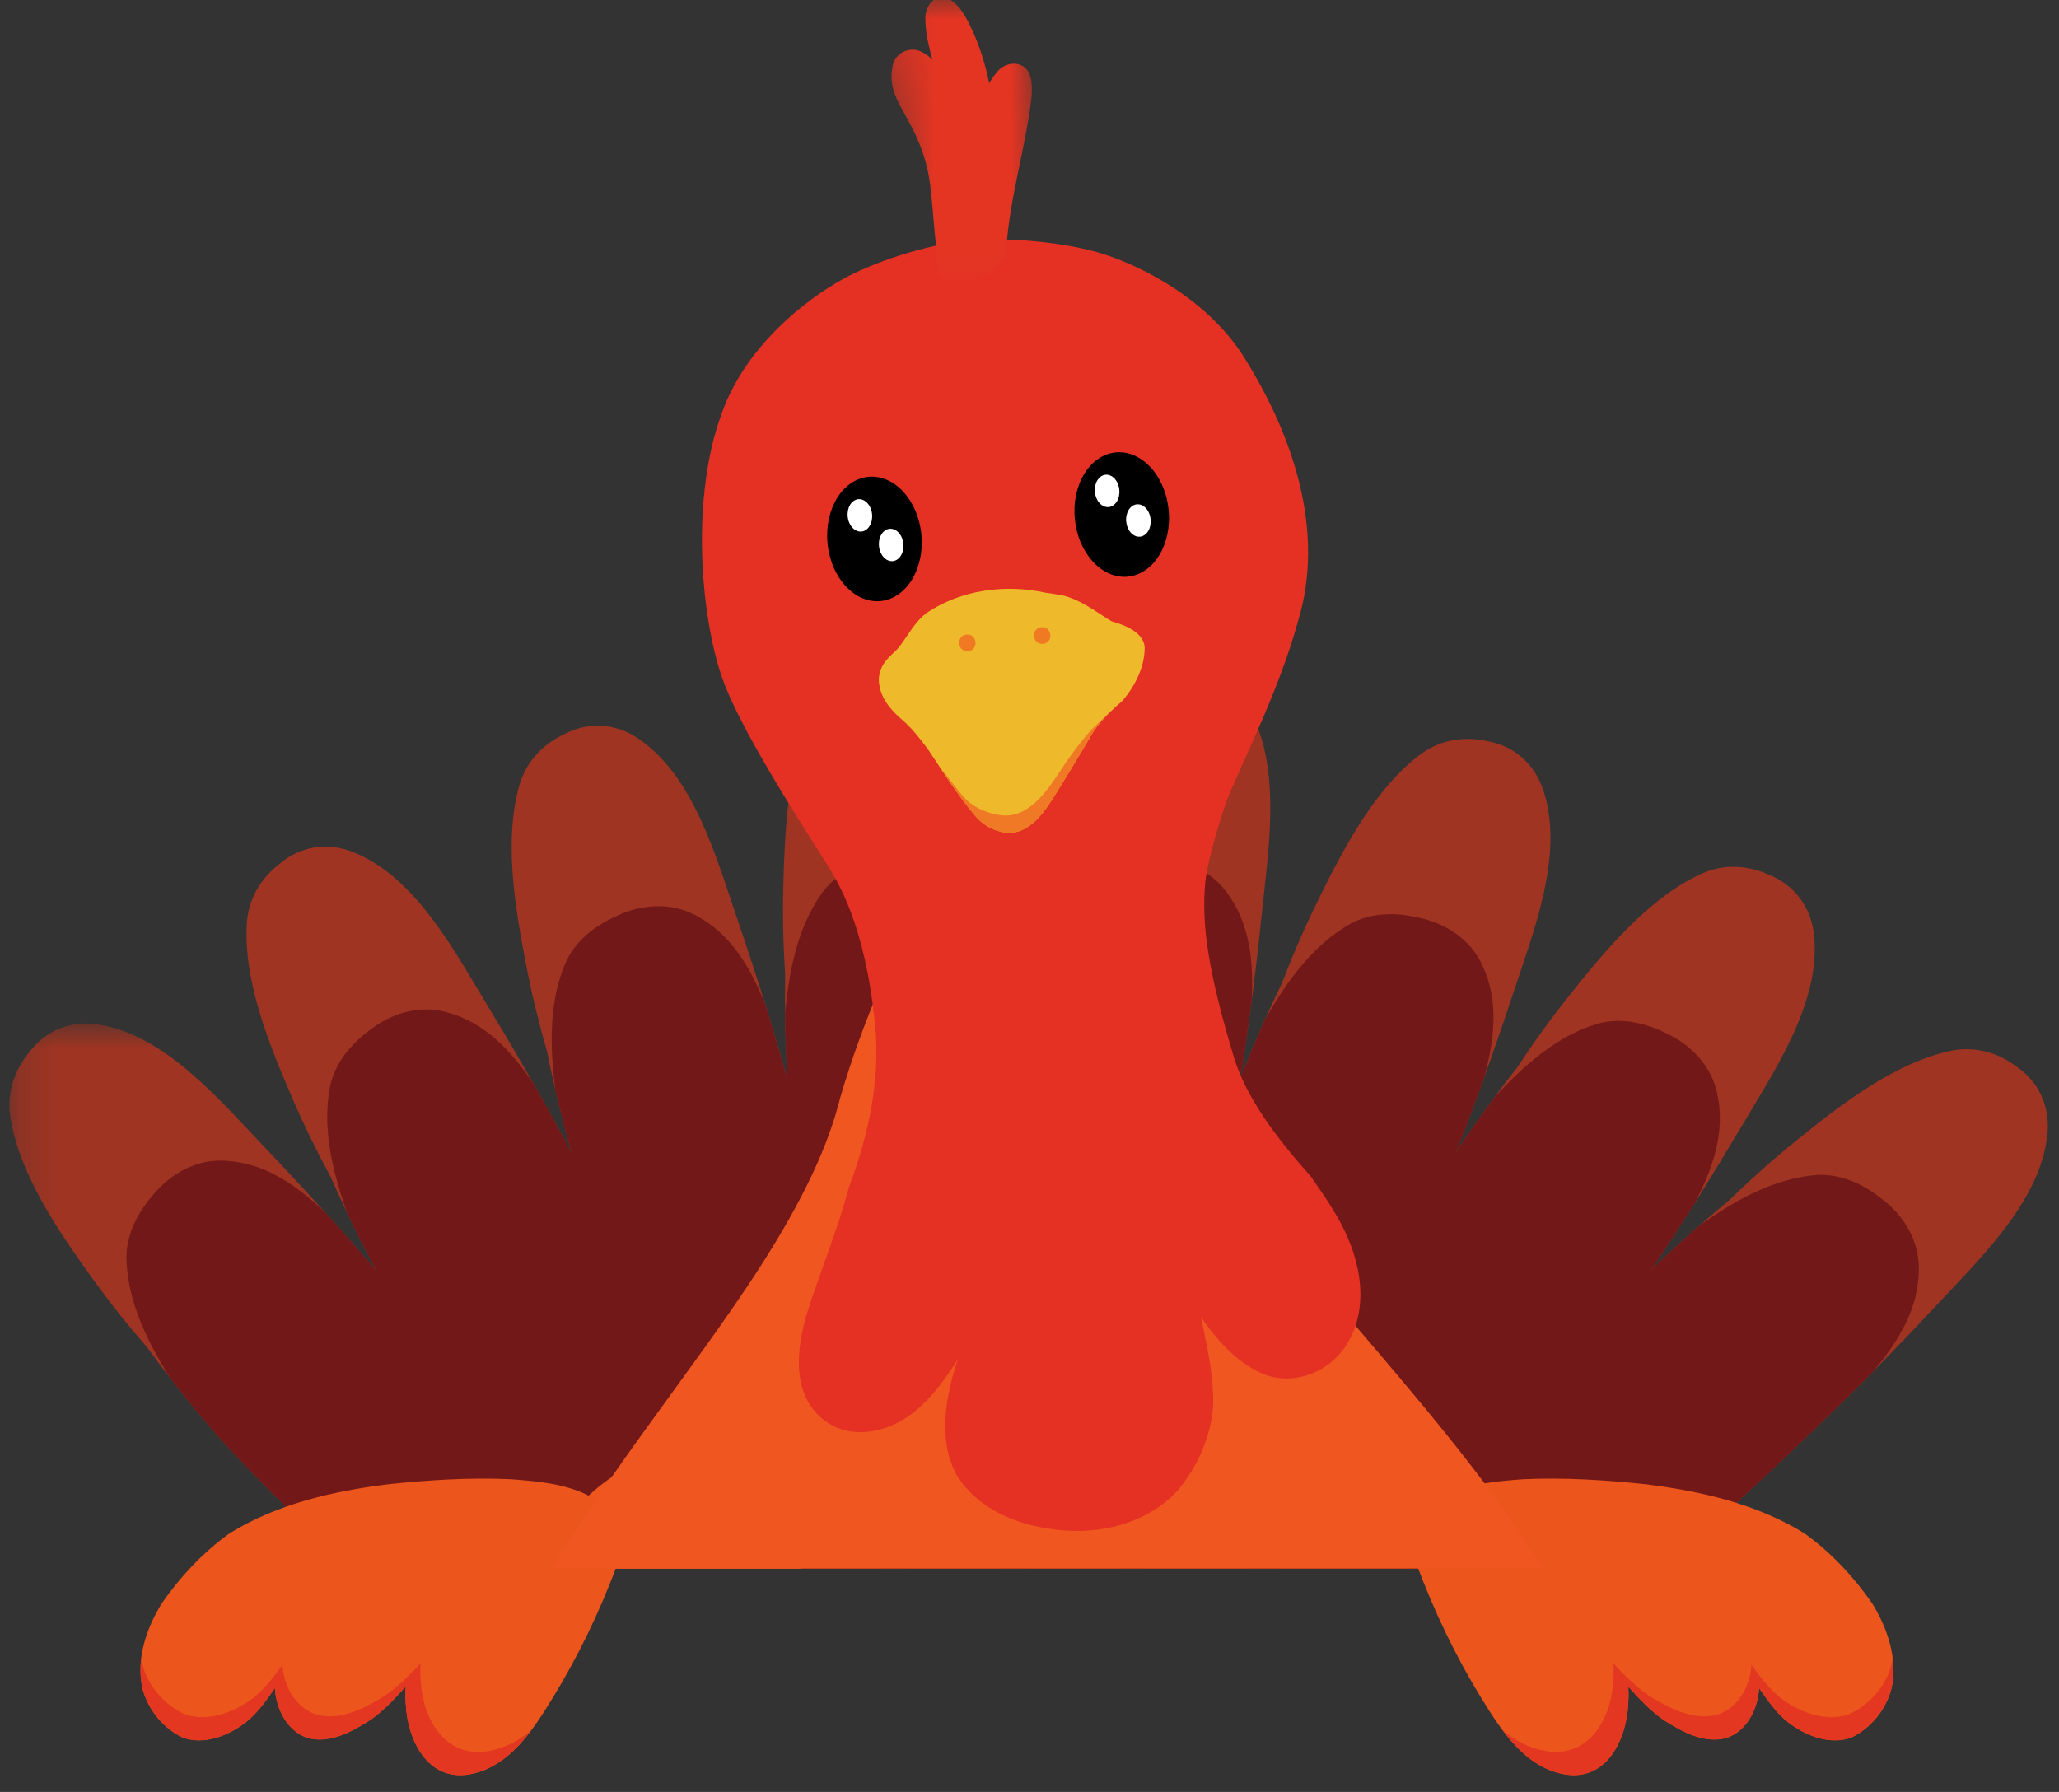 <svg width="54" height="47" viewBox="0 0 54 47" fill="none" xmlns="http://www.w3.org/2000/svg">
    <rect x="0" y="0" width="54" height="47" fill="#333333" stroke="none"/>
    <g clip-path="url(#clip0_1558_12020)">
      <mask id="mask0_1558_12020" style="mask-type: luminance" maskUnits="userSpaceOnUse" x="0" y="26" width="17" height="16">
        <path d="M0.17 26.757H16.378V41.309H0.17V26.757Z" fill="white"></path>
      </mask>
      <g mask="url(#mask0_1558_12020)">
        <path d="M16.226 41.142H9.201C8.037 40.076 6.912 38.967 5.84 37.808C5.362 37.266 4.902 36.71 4.462 36.142C4.458 36.14 4.455 36.136 4.455 36.131C4.248 35.866 4.046 35.597 3.847 35.326C3.336 34.737 2.85 34.125 2.392 33.487C1.447 32.176 0.484 30.729 0.265 29.26C0.178 28.578 0.424 28.007 0.79 27.571C1.191 27.049 1.852 26.736 2.633 26.879C4.375 27.186 5.762 28.856 7.044 30.2C7.543 30.724 8.034 31.255 8.517 31.789C8.615 31.897 8.712 32.007 8.811 32.114C9.172 32.522 9.527 32.929 9.883 33.342C9.883 33.345 9.885 33.345 9.885 33.345C11.403 35.112 12.862 36.929 14.319 38.742C14.558 39.027 14.79 39.316 15.02 39.602C15.1 39.7 15.177 39.8 15.257 39.897C15.584 40.312 15.909 40.725 16.226 41.142Z" fill="#9F3422"></path>
      </g>
      <path d="M15.227 41.141C15.085 40.962 14.945 40.783 14.804 40.599C14.67 40.428 14.538 40.257 14.408 40.085C12.855 38.059 11.391 35.948 10.094 33.732C10.02 33.602 9.95 33.472 9.883 33.343C9.883 33.343 9.881 33.343 9.881 33.341C9.608 32.835 9.348 32.322 9.103 31.804C9.098 31.802 9.098 31.798 9.098 31.793C8.952 31.492 8.813 31.184 8.677 30.878C8.305 30.192 7.959 29.488 7.65 28.766C7.008 27.281 6.374 25.661 6.476 24.178C6.537 23.491 6.9 22.987 7.352 22.642C7.855 22.219 8.566 22.057 9.299 22.365C10.934 23.04 11.931 24.969 12.897 26.561C13.272 27.179 13.637 27.802 13.994 28.43C14.068 28.555 14.14 28.685 14.209 28.812C14.476 29.287 14.74 29.767 14.995 30.246C16.029 32.162 17 34.11 17.965 36.057C18.035 36.196 18.103 36.332 18.17 36.471C18.43 36.976 18.683 37.481 18.926 37.985H18.928C19.443 39.041 19.93 40.092 20.411 41.14H15.227V41.141Z" fill="#9F3422"></path>
      <path d="M19.545 41.142C19.252 40.502 18.956 39.863 18.651 39.232C18.439 38.795 18.227 38.358 18.022 37.919C17.836 37.525 17.654 37.13 17.479 36.73C16.591 34.757 15.787 32.737 15.119 30.67C15.078 30.528 15.035 30.389 14.996 30.247C14.836 29.693 14.694 29.134 14.562 28.576C14.559 28.571 14.559 28.566 14.562 28.562C14.483 28.236 14.413 27.906 14.345 27.576C14.131 26.826 13.942 26.064 13.796 25.292C13.486 23.703 13.215 21.985 13.632 20.559C13.837 19.902 14.302 19.486 14.815 19.248C15.398 18.943 16.127 18.937 16.776 19.397C18.228 20.409 18.789 22.508 19.393 24.27C19.627 24.954 19.85 25.643 20.065 26.331C20.109 26.471 20.151 26.613 20.195 26.752C20.352 27.271 20.506 27.793 20.652 28.316C20.884 29.128 21.106 29.938 21.322 30.754C21.322 30.757 21.322 30.757 21.322 30.757V30.759C21.7 32.2 22.063 33.645 22.422 35.09C22.562 35.618 22.693 36.144 22.821 36.665C22.905 37.01 22.985 37.356 23.066 37.699C23.169 38.145 23.269 38.59 23.367 39.035C23.524 39.739 23.678 40.438 23.831 41.141H19.545V41.142Z" fill="#9F3422"></path>
      <path d="M26.954 41.142H23.025C22.788 40.055 22.556 38.967 22.3 37.887C22.244 37.652 22.186 37.416 22.131 37.181C21.689 35.3 21.305 33.392 21.021 31.466C21.017 31.442 21.012 31.418 21.009 31.391C20.878 30.52 20.768 29.644 20.683 28.764C20.672 28.615 20.661 28.466 20.653 28.317C20.618 27.743 20.596 27.171 20.59 26.597C20.587 26.595 20.59 26.591 20.592 26.586C20.585 26.25 20.587 25.913 20.592 25.576C20.542 24.796 20.522 24.013 20.544 23.228C20.562 22.502 20.592 21.751 20.682 21.027V21.026C20.682 21.026 20.685 21.026 20.682 21.023C20.796 20.133 21.004 19.287 21.397 18.567C21.739 17.971 22.28 17.664 22.835 17.543C23.03 17.489 23.233 17.467 23.434 17.48C23.89 17.506 24.349 17.705 24.717 18.112C25.554 19.018 25.856 20.348 26.033 21.698C26.056 21.852 26.073 22.004 26.09 22.158C26.14 22.59 26.179 23.022 26.229 23.436C26.31 24.155 26.382 24.875 26.443 25.595C26.457 25.741 26.468 25.887 26.478 26.032C26.521 26.576 26.559 27.119 26.592 27.665C26.738 29.993 26.804 32.325 26.872 34.655C26.959 36.688 26.954 38.651 26.954 40.61C26.951 40.787 26.951 40.965 26.954 41.142Z" fill="#9F3422"></path>
      <path d="M33.078 24.098C33.003 24.82 32.921 25.536 32.826 26.252C32.806 26.396 32.787 26.545 32.767 26.69C32.692 27.231 32.613 27.769 32.527 28.309C32.427 28.973 32.317 29.637 32.201 30.3C32.201 30.3 32.201 30.3 32.201 30.302C31.924 31.938 31.614 33.568 31.305 35.194C31.22 35.684 31.129 36.171 31.036 36.65C30.739 38.176 30.409 39.658 30.085 41.142H26.163C26.16 40.959 26.163 40.776 26.163 40.591C26.163 39.514 26.167 38.437 26.149 37.362C26.081 34.289 26.158 31.179 26.524 28.101C26.547 27.957 26.566 27.811 26.59 27.666C26.678 27.099 26.781 26.53 26.898 25.967C26.895 25.963 26.898 25.96 26.901 25.956C26.965 25.626 27.043 25.295 27.119 24.97C27.235 24.198 27.384 23.427 27.572 22.665C27.747 21.953 27.938 21.219 28.187 20.529C28.247 20.359 28.31 20.192 28.381 20.029C28.514 19.706 28.663 19.398 28.832 19.108C28.834 19.106 28.834 19.106 28.832 19.106C29 18.815 29.189 18.545 29.401 18.3C29.488 18.206 29.581 18.12 29.677 18.045C29.87 17.897 30.078 17.791 30.292 17.724C30.533 17.644 30.782 17.611 31.023 17.61C31.679 17.579 32.345 17.882 32.741 18.574C32.971 18.967 33.116 19.399 33.203 19.859C33.459 21.184 33.22 22.72 33.078 24.098Z" fill="#9F3422"></path>
      <path d="M39.628 26.223C39.401 26.909 39.166 27.594 38.92 28.271C38.87 28.41 38.82 28.548 38.77 28.685C38.581 29.198 38.389 29.708 38.189 30.216C37.519 31.955 36.8 33.674 36.072 35.386C35.888 35.817 35.706 36.247 35.522 36.677C35.331 37.141 35.138 37.599 34.943 38.052L34.941 38.054C34.492 39.088 34.032 40.101 33.568 41.105V41.106C33.563 41.12 33.557 41.131 33.552 41.141H29.275C29.461 40.298 29.65 39.458 29.829 38.615V38.613C29.895 38.302 29.958 37.992 30.022 37.682C30.067 37.448 30.113 37.222 30.163 36.989V36.982C30.235 36.623 30.309 36.267 30.388 35.91C30.826 33.879 31.348 31.859 31.987 29.875C31.985 29.873 31.987 29.873 31.987 29.873C32.11 29.486 32.237 29.102 32.37 28.72C32.421 28.581 32.473 28.445 32.526 28.309C32.733 27.769 32.956 27.236 33.19 26.712C33.19 26.708 33.192 26.706 33.197 26.703C33.331 26.393 33.474 26.09 33.62 25.786C33.9 25.058 34.21 24.339 34.557 23.635C35.268 22.182 36.088 20.648 37.28 19.766C37.837 19.368 38.458 19.319 39.012 19.44C39.659 19.553 40.242 19.993 40.483 20.751C41.029 22.443 40.212 24.454 39.628 26.223Z" fill="#9F3422"></path>
      <path d="M45.572 29.713C45.203 30.332 44.827 30.952 44.443 31.561C44.363 31.684 44.285 31.809 44.206 31.93C43.91 32.392 43.611 32.85 43.307 33.306C42.021 35.246 40.67 37.142 39.322 39.036C39.312 39.05 39.304 39.061 39.292 39.075C39.256 39.13 39.217 39.185 39.181 39.237C38.73 39.886 38.272 40.518 37.814 41.141H32.688C33.043 40.373 33.398 39.602 33.738 38.828C34.32 37.484 34.938 36.146 35.599 34.828C36.325 33.383 37.103 31.963 37.951 30.584C38.029 30.461 38.11 30.337 38.189 30.216C38.507 29.734 38.84 29.263 39.18 28.801C39.18 28.797 39.185 28.794 39.186 28.792C39.385 28.52 39.59 28.253 39.797 27.989C40.227 27.337 40.683 26.702 41.173 26.09C42.18 24.826 43.307 23.502 44.66 22.901C45.29 22.632 45.905 22.717 46.421 22.956C47.029 23.207 47.506 23.761 47.578 24.555C47.749 26.321 46.521 28.111 45.572 29.713Z" fill="#9F3422"></path>
      <path d="M53.691 29.798C53.481 31.561 51.897 33.041 50.629 34.402C50.137 34.93 49.636 35.451 49.13 35.964C49.027 36.066 48.925 36.172 48.821 36.276C47.147 37.951 45.405 39.553 43.654 41.141H36.831C36.93 41.011 37.026 40.881 37.12 40.752C37.637 40.035 38.168 39.322 38.716 38.618C38.718 38.609 38.725 38.6 38.736 38.592C40.066 36.863 41.48 35.186 42.999 33.608C43.103 33.508 43.204 33.406 43.309 33.307C43.724 32.904 44.149 32.516 44.582 32.134C44.582 32.13 44.586 32.13 44.591 32.128C44.843 31.905 45.101 31.691 45.358 31.474C45.916 30.93 46.499 30.409 47.111 29.916C48.362 28.898 49.747 27.853 51.197 27.554C51.871 27.43 52.454 27.645 52.905 27.989C53.444 28.361 53.79 29.005 53.691 29.798Z" fill="#9F3422"></path>
      <path d="M16.226 41.142H9.201C8.037 40.077 6.912 38.967 5.84 37.808C5.361 37.267 4.902 36.71 4.462 36.142C4.457 36.141 4.455 36.136 4.455 36.132C3.854 35.168 3.341 34.124 3.316 32.999C3.314 32.361 3.623 31.784 4.028 31.325C4.482 30.78 5.155 30.402 5.891 30.444C6.932 30.492 7.769 31.078 8.516 31.788C8.615 31.896 8.712 32.006 8.81 32.114C9.172 32.521 9.527 32.928 9.882 33.342C9.882 33.343 9.884 33.343 9.884 33.343C11.403 35.111 12.862 36.928 14.319 38.741C14.558 39.027 14.79 39.316 15.02 39.601C15.099 39.7 15.177 39.8 15.256 39.896C15.583 40.312 15.908 40.726 16.226 41.142Z" fill="#721818"></path>
      <path d="M15.227 41.141C15.085 40.962 14.945 40.783 14.804 40.599C14.67 40.428 14.538 40.256 14.408 40.085C12.855 38.059 11.391 35.948 10.093 33.732C10.02 33.602 9.95 33.472 9.883 33.343C9.883 33.343 9.881 33.343 9.881 33.341C9.608 32.835 9.348 32.322 9.103 31.804C9.098 31.802 9.098 31.798 9.098 31.793C8.72 30.723 8.442 29.593 8.658 28.489C8.792 27.864 9.217 27.369 9.713 27.007C10.271 26.574 11.01 26.349 11.719 26.55C12.725 26.82 13.417 27.572 13.996 28.429C14.068 28.555 14.141 28.685 14.21 28.812C14.477 29.287 14.74 29.767 14.996 30.245C16.031 32.162 17 34.11 17.966 36.056C18.036 36.196 18.104 36.331 18.171 36.471C18.431 36.976 18.683 37.481 18.927 37.984H18.929C19.444 39.041 19.931 40.092 20.412 41.14H15.227V41.141Z" fill="#721818"></path>
      <path d="M19.545 41.141C19.252 40.502 18.956 39.863 18.651 39.232C18.439 38.795 18.228 38.358 18.022 37.919C17.836 37.525 17.654 37.129 17.479 36.73C16.591 34.757 15.787 32.737 15.119 30.67C15.078 30.528 15.035 30.389 14.996 30.247C14.836 29.693 14.694 29.134 14.562 28.576C14.56 28.571 14.56 28.566 14.562 28.562C14.419 27.435 14.393 26.271 14.838 25.239C15.102 24.658 15.624 24.267 16.183 24.02C16.823 23.716 17.592 23.66 18.242 24.007C19.167 24.489 19.681 25.374 20.064 26.333C20.107 26.471 20.15 26.614 20.193 26.753C20.351 27.273 20.505 27.793 20.651 28.317C20.883 29.129 21.104 29.939 21.322 30.756C21.322 30.758 21.322 30.758 21.322 30.758V30.759C21.7 32.201 22.061 33.646 22.421 35.09C22.561 35.618 22.692 36.145 22.82 36.666C22.903 37.011 22.983 37.357 23.066 37.7C23.168 38.146 23.268 38.592 23.366 39.035C23.523 39.74 23.677 40.439 23.83 41.141H19.545Z" fill="#721818"></path>
      <path d="M26.954 41.141H23.025C22.788 40.055 22.556 38.967 22.3 37.886C22.244 37.652 22.186 37.416 22.131 37.181C21.689 35.299 21.305 33.391 21.021 31.466C21.017 31.441 21.012 31.417 21.009 31.391C20.878 30.52 20.768 29.643 20.683 28.763C20.672 28.615 20.661 28.466 20.653 28.317C20.618 27.743 20.596 27.171 20.59 26.597C20.587 26.595 20.59 26.59 20.592 26.586C20.692 25.454 20.918 24.31 21.573 23.4C21.624 23.332 21.68 23.268 21.738 23.208C22.115 22.819 22.63 22.602 23.149 22.5C23.837 22.341 24.602 22.451 25.162 22.931C25.962 23.602 26.275 24.577 26.442 25.596C26.455 25.741 26.467 25.888 26.477 26.033C26.52 26.577 26.558 27.119 26.59 27.666C26.736 29.994 26.803 32.326 26.871 34.657C26.958 36.689 26.952 38.652 26.952 40.61C26.951 40.786 26.951 40.965 26.954 41.141Z" fill="#721818"></path>
      <path d="M32.826 26.252C32.806 26.396 32.787 26.545 32.767 26.69C32.692 27.231 32.613 27.769 32.527 28.309C32.427 28.973 32.317 29.637 32.201 30.3C32.201 30.3 32.201 30.3 32.201 30.302C31.924 31.938 31.614 33.568 31.305 35.194C31.22 35.684 31.129 36.171 31.036 36.65C30.739 38.176 30.409 39.658 30.085 41.142H26.163C26.16 40.959 26.163 40.776 26.163 40.591C26.163 39.514 26.167 38.437 26.149 37.363C26.081 34.289 26.158 31.18 26.524 28.101C26.547 27.957 26.566 27.811 26.59 27.666C26.678 27.099 26.781 26.53 26.898 25.967C26.895 25.963 26.898 25.96 26.901 25.956C27.244 24.874 27.706 23.804 28.543 23.056C28.734 22.893 28.949 22.772 29.176 22.688C29.525 22.556 29.904 22.508 30.275 22.517C30.303 22.517 30.331 22.517 30.36 22.519C30.804 22.528 31.255 22.651 31.631 22.893C31.826 23.022 32.002 23.179 32.148 23.374C32.785 24.201 32.881 25.221 32.826 26.252Z" fill="#721818"></path>
      <path d="M38.922 28.271C38.871 28.411 38.821 28.548 38.771 28.686C38.583 29.198 38.39 29.708 38.19 30.217C37.521 31.955 36.801 33.674 36.073 35.386C35.889 35.818 35.707 36.248 35.523 36.678C35.332 37.142 35.14 37.599 34.945 38.052L34.942 38.055C34.494 39.088 34.033 40.101 33.569 41.105V41.107C33.564 41.12 33.558 41.132 33.553 41.142H29.276C29.463 40.298 29.651 39.458 29.83 38.615V38.613C29.896 38.302 29.96 37.992 30.023 37.682C30.069 37.449 30.115 37.222 30.163 36.989V36.982C30.236 36.623 30.311 36.267 30.389 35.91C30.827 33.879 31.349 31.86 31.989 29.875C31.986 29.873 31.989 29.873 31.989 29.873C32.111 29.486 32.239 29.103 32.371 28.721C32.422 28.581 32.475 28.445 32.527 28.309C32.735 27.769 32.957 27.236 33.191 26.713C33.191 26.708 33.193 26.706 33.198 26.703C33.763 25.718 34.444 24.776 35.42 24.227C35.98 23.925 36.634 23.929 37.228 24.075C37.918 24.221 38.567 24.641 38.876 25.314C39.321 26.26 39.195 27.276 38.922 28.271Z" fill="#721818"></path>
      <path d="M44.443 31.561C44.363 31.684 44.285 31.809 44.206 31.93C43.91 32.392 43.611 32.85 43.307 33.306C42.021 35.247 40.67 37.143 39.322 39.036C39.312 39.05 39.304 39.062 39.292 39.075C39.256 39.13 39.217 39.185 39.181 39.237C38.73 39.887 38.272 40.518 37.814 41.141H32.688C33.043 40.373 33.398 39.602 33.738 38.829C34.32 37.484 34.938 36.146 35.599 34.828C36.325 33.383 37.103 31.963 37.951 30.584C38.029 30.461 38.11 30.337 38.189 30.216C38.507 29.734 38.84 29.263 39.18 28.801C39.18 28.797 39.185 28.794 39.186 28.792C39.952 27.953 40.819 27.179 41.888 26.853C42.501 26.679 43.137 26.825 43.685 27.093C44.329 27.386 44.873 27.938 45.031 28.66C45.263 29.682 44.923 30.648 44.443 31.561Z" fill="#721818"></path>
      <path d="M50.324 33.259C50.333 34.304 49.796 35.175 49.13 35.964C49.027 36.067 48.925 36.172 48.821 36.276C47.147 37.951 45.405 39.553 43.654 41.141H36.831C36.93 41.011 37.026 40.881 37.12 40.752C37.637 40.035 38.168 39.322 38.716 38.618C38.718 38.609 38.725 38.6 38.736 38.592C40.066 36.863 41.48 35.186 42.999 33.609C43.103 33.508 43.204 33.406 43.309 33.307C43.724 32.904 44.149 32.516 44.582 32.134C44.582 32.13 44.586 32.13 44.591 32.128C45.518 31.474 46.531 30.904 47.645 30.819C48.28 30.782 48.87 31.059 49.348 31.441C49.912 31.862 50.324 32.518 50.324 33.259Z" fill="#721818"></path>
      <path d="M20.994 41.142H12.766C13.402 40.814 13.844 40.524 14.408 40.085C14.546 39.982 14.688 39.868 14.844 39.742C14.903 39.696 14.961 39.65 15.019 39.6C15.332 39.339 15.612 39.04 15.954 38.805C15.966 38.798 15.991 38.779 16.033 38.75C16.033 38.748 16.033 38.748 16.036 38.748C16.294 38.564 17.105 38.02 18.023 37.918C18.32 37.884 18.627 37.9 18.928 37.986H18.93C19.67 38.2 20.387 38.849 20.857 40.329C20.928 40.598 20.973 40.868 20.994 41.142Z" fill="#EE561E"></path>
      <path d="M28.512 17.338C28.346 17.31 28.121 17.294 28.009 17.442C27.924 17.525 27.908 17.671 28.054 17.781C28.26 17.899 28.284 17.927 28.364 18.043C28.723 18.684 28.923 19.242 29.049 20.043C29.101 20.331 29.114 21.099 29.051 21.59C28.993 22.036 29 22.55 29.325 22.896C29.485 23.054 29.741 23.076 29.938 22.977C30.195 22.853 30.341 22.591 30.438 22.335C30.592 21.886 30.663 21.41 30.676 20.937C30.647 19.559 30.015 17.67 28.512 17.338Z" fill="#EE5125"></path>
      <path d="M49.1 42.053C48.612 41.352 48.012 40.709 47.316 40.213C46.069 39.444 44.601 39.108 43.162 38.93C42.096 38.818 41.021 38.749 39.95 38.798C39.276 38.849 38.578 38.906 37.959 39.202C37.588 39.399 37.176 39.657 37.047 40.082C37.021 40.157 37.009 40.299 37.016 40.457C36.991 40.502 36.981 40.555 36.999 40.61C37.015 40.653 37.03 40.695 37.046 40.738C37.069 40.864 37.107 40.976 37.16 41.052C37.615 42.268 38.177 43.443 38.856 44.549C39.369 45.382 39.989 46.349 41.02 46.536C42.126 46.735 42.658 45.639 42.701 44.691C42.714 44.539 42.712 44.388 42.706 44.236C42.978 44.548 43.366 44.955 43.693 45.152C44.157 45.444 44.725 45.74 45.284 45.581C45.805 45.406 46.088 44.846 46.13 44.325C46.131 44.308 46.131 44.29 46.132 44.273C46.351 44.594 46.616 44.961 46.9 45.176C47.352 45.525 47.983 45.776 48.548 45.576C49.052 45.337 49.443 44.865 49.596 44.325C49.788 43.543 49.511 42.72 49.1 42.053Z" fill="#EC551C"></path>
      <path d="M49.635 43.476C49.623 43.557 49.611 43.638 49.59 43.717C49.43 44.257 49.016 44.729 48.484 44.968C47.888 45.169 47.222 44.918 46.742 44.568C46.445 44.353 46.163 43.986 45.933 43.665C45.932 43.683 45.933 43.7 45.931 43.717C45.886 44.238 45.587 44.799 45.038 44.973C44.447 45.132 43.847 44.836 43.357 44.544C43.012 44.347 42.602 43.94 42.314 43.628C42.321 43.78 42.323 43.931 42.308 44.083C42.265 45.031 41.704 46.127 40.534 45.928C40.094 45.852 39.726 45.648 39.405 45.377C39.82 45.931 40.327 46.409 41.02 46.536C42.127 46.735 42.658 45.639 42.701 44.691C42.714 44.539 42.712 44.388 42.706 44.236C42.978 44.548 43.366 44.954 43.693 45.151C44.157 45.444 44.725 45.74 45.284 45.581C45.805 45.406 46.088 44.846 46.13 44.325C46.131 44.308 46.131 44.29 46.132 44.273C46.351 44.594 46.616 44.961 46.9 45.176C47.352 45.525 47.983 45.776 48.548 45.576C49.052 45.337 49.443 44.865 49.596 44.325C49.664 44.043 49.671 43.757 49.635 43.476Z" fill="#E43722"></path>
      <path d="M4.243 42.053C4.731 41.352 5.331 40.709 6.027 40.213C7.275 39.444 8.742 39.108 10.181 38.93C11.247 38.818 12.322 38.749 13.393 38.798C14.068 38.849 14.765 38.906 15.384 39.202C15.755 39.399 16.167 39.657 16.297 40.082C16.322 40.157 16.334 40.299 16.328 40.457C16.352 40.502 16.362 40.555 16.344 40.61C16.328 40.653 16.313 40.695 16.297 40.738C16.274 40.864 16.236 40.976 16.183 41.052C15.728 42.268 15.166 43.443 14.486 44.549C13.974 45.382 13.354 46.349 12.323 46.536C11.217 46.735 10.685 45.639 10.642 44.691C10.63 44.539 10.631 44.388 10.637 44.236C10.365 44.548 9.977 44.955 9.65 45.152C9.185 45.444 8.618 45.74 8.059 45.581C7.539 45.406 7.255 44.846 7.213 44.325C7.213 44.308 7.213 44.29 7.211 44.273C6.992 44.594 6.727 44.961 6.444 45.176C5.991 45.525 5.361 45.776 4.795 45.576C4.291 45.337 3.901 44.865 3.747 44.325C3.554 43.543 3.831 42.72 4.243 42.053Z" fill="#EC551C"></path>
      <path d="M3.708 43.476C3.72 43.557 3.731 43.638 3.752 43.717C3.913 44.257 4.327 44.729 4.859 44.968C5.456 45.169 6.121 44.918 6.601 44.568C6.898 44.353 7.18 43.986 7.41 43.665C7.411 43.683 7.41 43.7 7.412 43.717C7.456 44.238 7.756 44.799 8.305 44.973C8.896 45.132 9.495 44.836 9.986 44.544C10.331 44.347 10.741 43.94 11.028 43.628C11.022 43.78 11.02 43.931 11.035 44.083C11.078 45.031 11.639 46.127 12.809 45.928C13.248 45.852 13.617 45.648 13.938 45.377C13.523 45.931 13.016 46.409 12.323 46.536C11.217 46.735 10.685 45.639 10.642 44.691C10.629 44.539 10.631 44.388 10.637 44.236C10.365 44.548 9.977 44.954 9.65 45.151C9.185 45.444 8.618 45.74 8.059 45.581C7.538 45.406 7.255 44.846 7.213 44.325C7.212 44.308 7.212 44.29 7.211 44.273C6.992 44.594 6.727 44.961 6.444 45.176C5.991 45.525 5.361 45.776 4.795 45.576C4.291 45.337 3.9 44.865 3.747 44.325C3.679 44.043 3.671 43.757 3.708 43.476Z" fill="#E43722"></path>
      <path fill-rule="evenodd" clip-rule="evenodd" d="M23.966 24C23.443 25.017 22.64 26.731 22.04 28.778C22.008 28.908 21.971 29.039 21.93 29.171C21.926 29.189 21.921 29.207 21.916 29.225C21.911 29.239 21.907 29.254 21.903 29.268C21.896 29.295 21.887 29.321 21.878 29.348C21.876 29.354 21.875 29.359 21.873 29.365C21.845 29.449 21.817 29.534 21.787 29.62C21.764 29.687 21.74 29.751 21.716 29.817C21.705 29.845 21.694 29.874 21.683 29.904C21.667 29.946 21.651 29.989 21.634 30.032C21.57 30.195 21.505 30.356 21.433 30.516C21.409 30.566 21.386 30.617 21.364 30.667C21.35 30.697 21.337 30.727 21.323 30.756V30.758V30.761C21.32 30.764 21.318 30.768 21.317 30.772C21.316 30.773 21.315 30.775 21.314 30.777C21.273 30.864 21.231 30.95 21.189 31.035C21.132 31.154 21.071 31.274 21.009 31.392C20.215 32.924 19.125 34.466 17.966 36.059C17.928 36.113 17.889 36.166 17.85 36.22C17.728 36.389 17.605 36.56 17.48 36.73C16.999 37.392 16.514 38.064 16.036 38.748C16.033 38.748 16.033 38.749 16.033 38.749C15.77 39.127 15.51 39.508 15.255 39.895C15.102 40.128 14.95 40.362 14.804 40.599C14.69 40.778 14.58 40.959 14.472 41.141H40.482C40.072 40.488 39.633 39.854 39.183 39.238C39.03 39.03 38.874 38.824 38.716 38.618C38.694 38.588 38.67 38.557 38.648 38.528C37.799 37.424 36.916 36.378 36.073 35.386C35.913 35.2 35.755 35.013 35.599 34.83C34.734 33.814 33.928 32.854 33.262 31.946C33.014 31.607 32.787 31.276 32.582 30.954C32.547 30.899 32.515 30.846 32.482 30.791C32.431 30.709 32.382 30.628 32.337 30.547C32.297 30.481 32.261 30.416 32.226 30.351C32.217 30.335 32.209 30.32 32.2 30.305V30.302C32.122 30.159 32.052 30.016 31.989 29.877C31.986 29.875 31.989 29.875 31.989 29.875C31.959 29.822 31.936 29.767 31.916 29.717C31.894 29.671 31.876 29.626 31.857 29.581C31.854 29.573 31.851 29.566 31.848 29.558C31.809 29.465 31.773 29.371 31.743 29.279C31.741 29.274 31.739 29.268 31.737 29.262C31.726 29.231 31.715 29.199 31.706 29.169C31.666 29.055 31.633 28.941 31.608 28.828C31.213 27.087 30.45 25.334 29.779 24H23.966Z" fill="#F05620"></path>
      <g id="black-friday-turkey-head">
        <path d="M31.612 23.123C31.498 24.281 31.711 25.57 32.358 27.721C32.659 28.724 33.394 29.757 34.373 30.85C34.646 31.246 34.927 31.638 35.152 32.062C35.692 33.052 35.946 34.341 35.276 35.331C34.825 35.996 33.949 36.338 33.181 36.056C32.522 35.813 31.927 35.187 31.494 34.531C31.653 35.294 31.829 36.054 31.818 36.834C31.77 37.663 31.41 38.475 30.875 39.105C30.016 40.022 28.683 40.296 27.478 40.089C26.56 39.956 25.614 39.522 25.105 38.712C24.614 37.863 24.777 36.803 25.04 35.904C25.064 35.821 25.093 35.737 25.12 35.648C24.761 36.223 24.362 36.771 23.805 37.16C23.102 37.636 22.147 37.764 21.486 37.141C20.77 36.473 20.902 35.362 21.145 34.504C21.521 33.311 21.971 32.257 22.267 31.134C22.805 29.693 23.088 28.279 22.95 26.882C22.687 24.221 21.962 23.101 21.63 22.577C20.925 21.467 19.389 19.078 18.938 17.775C18.37 16.138 18.114 13.038 18.928 10.843C19.539 9.114 21.086 7.881 22.129 7.307C22.872 6.898 24.241 6.422 25.369 6.31C26.499 6.199 28.025 6.384 28.866 6.641C30.004 6.991 31.758 7.905 32.696 9.482C33.925 11.477 34.754 13.952 34.046 16.281C33.576 17.984 32.77 19.603 32.271 20.752C32.085 21.181 31.675 22.511 31.612 23.123Z" fill="#E43124"></path>
        <path d="M30.02 16.979C30.026 17.485 29.767 17.99 29.448 18.371C29.448 18.371 29.437 18.378 29.421 18.396C29.316 18.486 29.217 18.575 29.125 18.666C29.102 18.687 29.08 18.706 29.06 18.726C28.873 18.919 28.713 19.11 28.597 19.32C28.581 19.347 28.567 19.369 28.556 19.393C28.234 19.929 27.916 20.469 27.578 20.993C27.31 21.415 26.915 21.907 26.362 21.837C26.062 21.793 25.784 21.642 25.587 21.412C25.505 21.314 25.424 21.214 25.346 21.114C25.273 21.02 25.201 20.922 25.13 20.825C24.977 20.612 24.827 20.393 24.683 20.172C24.681 20.172 24.681 20.171 24.681 20.171C24.565 19.994 24.447 19.815 24.329 19.64C24.084 19.32 23.926 19.116 23.705 18.918C23.422 18.677 23.139 18.386 23.069 18.004C23.013 17.777 23.075 17.54 23.215 17.355C23.396 17.126 23.461 17.126 23.598 16.948C23.825 16.648 24.003 16.299 24.31 16.071C25.212 15.467 26.375 15.313 27.429 15.548C27.525 15.557 27.627 15.577 27.7 15.588C28.268 15.644 28.84 16.123 29.159 16.299C29.311 16.344 29.993 16.521 30.02 16.979Z" fill="#EEBA2B"></path>
        <path d="M29.06 18.725C28.873 18.918 28.713 19.109 28.597 19.319C28.581 19.346 28.567 19.368 28.555 19.393C28.234 19.928 27.916 20.468 27.578 20.992C27.31 21.415 26.915 21.906 26.362 21.836C26.062 21.792 25.784 21.641 25.587 21.411C25.504 21.313 25.424 21.213 25.346 21.113C25.273 21.019 25.201 20.921 25.13 20.824C24.977 20.611 24.827 20.392 24.683 20.172C24.842 20.347 25.174 20.815 25.347 20.979C25.587 21.206 25.932 21.351 26.305 21.387C26.997 21.445 27.494 20.687 27.743 20.313C28.033 19.871 28.381 19.386 28.684 19.079C28.752 19.01 28.906 18.864 29.06 18.725Z" fill="#EF7924"></path>
        <path d="M27.311 16.45C27.596 16.422 27.639 16.858 27.355 16.887C27.069 16.914 27.027 16.479 27.311 16.45Z" fill="#F07923"></path>
        <path d="M25.348 16.643C25.633 16.616 25.676 17.051 25.392 17.08C25.106 17.107 25.064 16.672 25.348 16.643Z" fill="#F07923"></path>
        <path d="M24.164 14.014C24.175 14.121 24.177 14.227 24.172 14.334C24.166 14.441 24.154 14.545 24.132 14.646C24.111 14.749 24.082 14.846 24.047 14.94C24.01 15.033 23.967 15.121 23.918 15.202C23.868 15.283 23.813 15.356 23.751 15.423C23.69 15.489 23.624 15.546 23.553 15.595C23.483 15.642 23.409 15.681 23.332 15.71C23.255 15.738 23.176 15.757 23.095 15.765C23.014 15.773 22.933 15.77 22.852 15.757C22.771 15.744 22.691 15.72 22.612 15.688C22.534 15.654 22.458 15.611 22.385 15.558C22.311 15.505 22.243 15.443 22.178 15.374C22.113 15.304 22.054 15.226 22 15.142C21.947 15.057 21.899 14.968 21.859 14.871C21.818 14.776 21.785 14.676 21.759 14.573C21.733 14.469 21.714 14.364 21.704 14.257C21.693 14.151 21.691 14.043 21.696 13.937C21.702 13.83 21.714 13.727 21.735 13.624C21.757 13.523 21.785 13.425 21.821 13.332C21.858 13.238 21.901 13.151 21.95 13.069C22 12.988 22.055 12.914 22.117 12.848C22.178 12.783 22.244 12.725 22.314 12.677C22.385 12.629 22.459 12.59 22.536 12.561C22.613 12.533 22.692 12.514 22.773 12.506C22.854 12.498 22.935 12.501 23.016 12.514C23.097 12.527 23.177 12.55 23.256 12.584C23.334 12.617 23.41 12.661 23.483 12.713C23.556 12.766 23.625 12.827 23.69 12.898C23.754 12.967 23.813 13.045 23.868 13.13C23.921 13.214 23.968 13.304 24.009 13.399C24.05 13.496 24.083 13.595 24.109 13.698C24.135 13.802 24.154 13.907 24.164 14.014Z" fill="black"></path>
        <path d="M22.871 13.486C22.877 13.543 22.874 13.597 22.863 13.651C22.852 13.704 22.833 13.752 22.807 13.795C22.781 13.838 22.75 13.872 22.713 13.897C22.676 13.923 22.636 13.938 22.593 13.942C22.55 13.946 22.509 13.939 22.467 13.921C22.426 13.904 22.389 13.876 22.355 13.84C22.321 13.803 22.294 13.76 22.272 13.709C22.25 13.659 22.237 13.606 22.231 13.549C22.226 13.493 22.229 13.438 22.24 13.384C22.251 13.331 22.269 13.283 22.295 13.24C22.321 13.198 22.353 13.163 22.39 13.138C22.427 13.113 22.467 13.098 22.509 13.093C22.552 13.089 22.594 13.096 22.635 13.114C22.676 13.131 22.714 13.159 22.748 13.195C22.782 13.232 22.81 13.276 22.831 13.326C22.852 13.376 22.866 13.429 22.871 13.486Z" fill="white"></path>
        <path d="M23.692 14.262C23.698 14.318 23.695 14.373 23.684 14.426C23.674 14.48 23.654 14.529 23.628 14.571C23.602 14.614 23.571 14.648 23.534 14.673C23.497 14.699 23.457 14.713 23.414 14.717C23.372 14.722 23.33 14.716 23.289 14.697C23.247 14.68 23.21 14.653 23.176 14.616C23.142 14.579 23.115 14.535 23.093 14.485C23.072 14.434 23.058 14.381 23.053 14.326C23.047 14.269 23.05 14.214 23.061 14.161C23.072 14.107 23.09 14.058 23.117 14.016C23.143 13.973 23.174 13.94 23.211 13.914C23.248 13.889 23.288 13.874 23.331 13.87C23.373 13.866 23.415 13.872 23.456 13.889C23.498 13.908 23.535 13.934 23.569 13.972C23.603 14.008 23.631 14.052 23.652 14.102C23.673 14.153 23.687 14.206 23.692 14.262Z" fill="white"></path>
        <path d="M30.649 13.374C30.659 13.48 30.663 13.587 30.657 13.693C30.651 13.8 30.638 13.904 30.617 14.006C30.596 14.108 30.568 14.205 30.531 14.299C30.495 14.392 30.453 14.48 30.403 14.562C30.353 14.642 30.298 14.716 30.237 14.783C30.175 14.848 30.109 14.906 30.039 14.954C29.968 15.002 29.894 15.04 29.817 15.069C29.74 15.098 29.661 15.117 29.58 15.125C29.5 15.133 29.419 15.13 29.337 15.116C29.255 15.103 29.176 15.08 29.098 15.047C29.019 15.013 28.943 14.97 28.87 14.918C28.797 14.864 28.727 14.803 28.663 14.734C28.599 14.663 28.54 14.585 28.486 14.501C28.432 14.416 28.385 14.327 28.344 14.231C28.303 14.135 28.27 14.035 28.244 13.932C28.218 13.829 28.2 13.724 28.189 13.617C28.178 13.51 28.176 13.402 28.181 13.296C28.186 13.19 28.2 13.086 28.221 12.983C28.242 12.882 28.271 12.784 28.307 12.691C28.343 12.597 28.386 12.51 28.435 12.429C28.485 12.348 28.541 12.274 28.602 12.208C28.663 12.142 28.729 12.085 28.8 12.036C28.87 11.988 28.944 11.949 29.021 11.92C29.099 11.893 29.177 11.874 29.258 11.866C29.339 11.858 29.42 11.861 29.501 11.873C29.582 11.886 29.663 11.909 29.741 11.943C29.82 11.977 29.896 12.02 29.969 12.073C30.042 12.125 30.11 12.187 30.175 12.257C30.24 12.327 30.299 12.404 30.352 12.489C30.406 12.573 30.453 12.663 30.494 12.759C30.534 12.855 30.568 12.954 30.594 13.057C30.62 13.161 30.638 13.267 30.649 13.374Z" fill="black"></path>
        <path d="M29.355 12.844C29.361 12.901 29.358 12.956 29.347 13.009C29.336 13.063 29.317 13.111 29.291 13.154C29.265 13.196 29.233 13.23 29.196 13.255C29.159 13.281 29.119 13.296 29.078 13.3C29.035 13.304 28.993 13.297 28.952 13.28C28.91 13.262 28.873 13.235 28.838 13.199C28.804 13.161 28.777 13.118 28.755 13.068C28.734 13.017 28.72 12.964 28.715 12.908C28.709 12.851 28.712 12.796 28.723 12.743C28.735 12.689 28.753 12.641 28.779 12.598C28.806 12.556 28.837 12.521 28.874 12.497C28.911 12.471 28.951 12.456 28.994 12.452C29.035 12.448 29.077 12.454 29.119 12.473C29.16 12.49 29.198 12.517 29.232 12.553C29.266 12.591 29.293 12.634 29.315 12.684C29.336 12.735 29.35 12.788 29.355 12.844Z" fill="white"></path>
        <path d="M30.177 13.621C30.182 13.676 30.179 13.731 30.168 13.785C30.157 13.838 30.139 13.887 30.113 13.929C30.087 13.972 30.054 14.006 30.017 14.032C29.98 14.057 29.941 14.072 29.899 14.076C29.856 14.08 29.814 14.074 29.773 14.056C29.732 14.038 29.694 14.011 29.659 13.974C29.625 13.938 29.598 13.893 29.577 13.843C29.555 13.793 29.542 13.74 29.536 13.684C29.53 13.627 29.533 13.573 29.545 13.519C29.556 13.466 29.574 13.417 29.6 13.375C29.627 13.331 29.659 13.298 29.695 13.272C29.732 13.247 29.772 13.232 29.815 13.228C29.857 13.224 29.899 13.231 29.94 13.248C29.981 13.266 30.02 13.293 30.053 13.33C30.087 13.366 30.115 13.41 30.136 13.461C30.158 13.511 30.171 13.564 30.177 13.621Z" fill="white"></path>
        <mask id="mask1_1558_12020" style="mask-type: luminance" maskUnits="userSpaceOnUse" x="23" y="-1" width="5" height="9">
          <path d="M23.044 -0.034L26.999 -0.425L27.752 7.188L23.797 7.579L23.044 -0.034Z" fill="white"></path>
        </mask>
        <g mask="url(#mask1_1558_12020)">
          <path d="M26.943 1.839C26.733 1.572 26.33 1.645 26.142 1.899C26.066 1.984 26.002 2.079 25.942 2.177C25.848 1.713 25.71 1.259 25.51 0.816C25.358 0.504 25.204 0.145 24.883 -0.026C24.548 -0.189 24.296 0.109 24.268 0.429C24.265 0.818 24.347 1.194 24.455 1.565C24.364 1.476 24.262 1.398 24.144 1.348C23.861 1.215 23.507 1.383 23.419 1.681C23.2 2.671 23.994 2.967 24.335 4.489C24.433 4.928 24.482 5.878 24.547 6.408C24.607 6.724 24.488 7.145 24.797 7.321C25.227 7.466 25.741 7.347 26.084 7.052C26.256 6.906 26.414 6.721 26.395 6.48C26.489 5.137 26.91 3.839 27.059 2.503C27.065 2.279 27.076 2.03 26.943 1.839Z" fill="#E43523"></path>
        </g>
      </g>
    </g>
    <defs>
      <clipPath id="clip0_1558_12020">
        <rect width="54" height="47" fill="white"></rect>
      </clipPath>
    </defs>
  </svg>